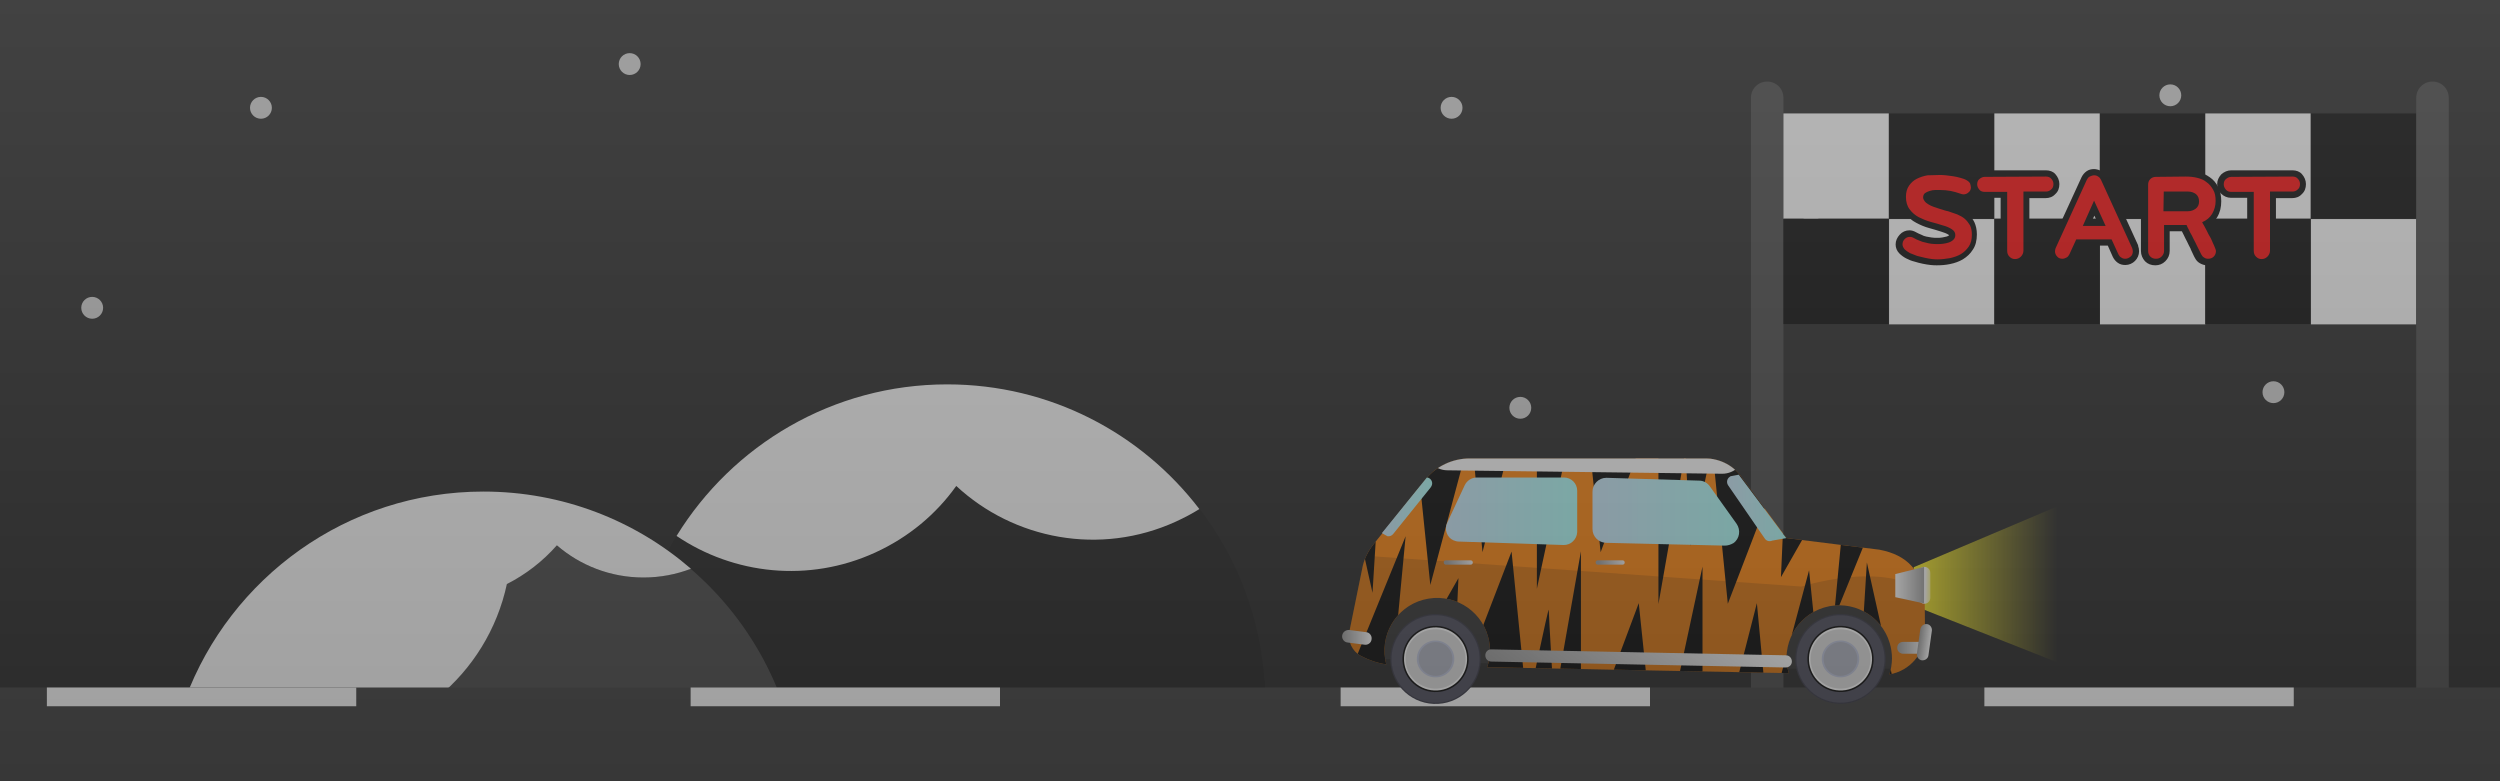 <?xml version="1.0" encoding="utf-8"?>
<!-- Generator: Adobe Illustrator 25.0.0, SVG Export Plug-In . SVG Version: 6.00 Build 0)  -->
<svg version="1.1" id="Layer_1" xmlns="http://www.w3.org/2000/svg" xmlns:xlink="http://www.w3.org/1999/xlink" x="0px" y="0px"
	 viewBox="0 0 800 250" style="enable-background:new 0 0 800 250;" xml:space="preserve">
<style type="text/css">
	.st0{fill:#222222;}
	.st1{opacity:0.8;fill:#FFFFFF;enable-background:new    ;}
	.st2{fill:#1C1C1C;}
	.st3{fill:#FFFFFF;}
	.st4{fill:#444444;}
	.st5{fill:#FF0000;}
	.st6{fill:#3B3B3B;}
	.st7{fill:url(#SVGID_1_);}
	.st8{fill:#2D2D2D;}
	.st9{fill:#FF8206;}
	.st10{clip-path:url(#SVGID_3_);}
	.st11{opacity:0.15;enable-background:new    ;}
	.st12{fill:url(#SVGID_4_);}
	.st13{fill:url(#SVGID_5_);}
	.st14{fill:url(#SVGID_6_);}
	.st15{fill:#32323F;}
	.st16{fill:#474757;}
	.st17{fill:#DDDDDD;}
	.st18{fill:#BAC0D8;}
	.st19{fill:#ACAFBC;}
	.st20{fill:url(#SVGID_7_);}
	.st21{fill:url(#SVGID_8_);}
	.st22{fill:url(#SVGID_9_);}
	.st23{fill:url(#SVGID_10_);}
	.st24{fill:url(#SVGID_11_);}
	.st25{fill:url(#SVGID_12_);}
	.st26{fill:url(#SVGID_13_);}
	.st27{fill:url(#SVGID_14_);}
	.st28{fill:url(#SVGID_15_);}
	.st29{opacity:0.47;fill:url(#SVGID_16_);enable-background:new    ;}
</style>
<g id="Layer_1_1_">
	<rect class="st0" width="800" height="250"/>
</g>
<g id="Layer_7">
	<circle class="st1" cx="579.5" cy="72.5" r="3.5"/>
	<circle class="st1" cx="694.5" cy="30.5" r="3.5"/>
	<circle class="st1" cx="464.5" cy="34.5" r="3.5"/>
	<circle class="st1" cx="727.5" cy="125.5" r="3.5"/>
	<circle class="st1" cx="486.5" cy="130.5" r="3.5"/>
	<circle class="st1" cx="201.5" cy="20.5" r="3.5"/>
	<circle class="st1" cx="83.5" cy="34.5" r="3.5"/>
	<circle class="st1" cx="29.5" cy="98.5" r="3.5"/>
	<g>
		<g>
			<path class="st2" d="M306,155.5c-6.4,8.9-15.2,16.4-25.9,21.3c-21.5,9.8-45.4,7-63.6-5.3c-8.4,13.6-13.7,29.4-14.8,46.3h-0.2v28
				h203.3v-28h-0.2c-1.4-20.6-8.9-39.5-20.7-54.9c-2.4,1.5-4.9,2.8-7.5,4C352,178,324.4,172.6,306,155.5z"/>
			<path class="st3" d="M303.1,123c-36.6,0-68.7,19.4-86.6,48.5c18.2,12.3,42.2,15.1,63.6,5.3c10.7-4.9,19.5-12.3,25.9-21.3
				c18.4,17.1,46,22.5,70.3,11.4c2.6-1.2,5.1-2.5,7.5-4C365.2,138.6,336,123,303.1,123z"/>
		</g>
		<g>
			<path class="st4" d="M256.1,252.1c-1.9-28-15.1-52.9-35.1-70.1c-4.7,1.8-9.8,2.8-15.2,2.8c-10.6,0-20.2-3.9-27.7-10.3
				c-4.5,5.1-9.9,9.3-16,12.4c-6.2,29-31.9,50.8-62.8,50.8c-15.2,0-29.1-5.3-40.1-14c-3.3,9-5.4,18.5-6.1,28.5H53V250h203.3v2.1
				H256.1z"/>
			<path class="st3" d="M162.2,186.9c6.1-3.1,11.5-7.3,16-12.4c7.4,6.4,17.1,10.3,27.7,10.3c5.4,0,10.5-1,15.2-2.8
				c-17.8-15.4-41-24.7-66.4-24.7c-43.7,0-81,27.6-95.4,66.3c11,8.8,24.9,14,40.1,14C130.3,237.7,156,215.9,162.2,186.9z"/>
		</g>
	</g>
	<path class="st4" d="M565.5,231.1L565.5,231.1c-2.9,0-5.2-2.3-5.2-5.2V31.3c0-2.9,2.3-5.2,5.2-5.2l0,0c2.9,0,5.2,2.3,5.2,5.2v194.6
		C570.7,228.8,568.4,231.1,565.5,231.1z"/>
	<g>
		<g>
			<rect x="570.7" y="36.3" class="st3" width="33.7" height="33.7"/>
			<rect x="570.7" y="70" width="33.7" height="33.7"/>
			<rect x="604.5" y="70.1" class="st3" width="33.7" height="33.7"/>
			<rect x="604.5" y="36.3" width="33.7" height="33.7"/>
			<rect x="638.2" y="36.3" class="st3" width="33.7" height="33.7"/>
			<rect x="638.2" y="70" width="33.7" height="33.7"/>
			<rect x="672" y="70.1" class="st3" width="33.7" height="33.7"/>
			<rect x="672" y="36.3" width="33.7" height="33.7"/>
			<rect x="705.7" y="36.3" class="st3" width="33.7" height="33.7"/>
			<rect x="705.7" y="70" width="33.7" height="33.7"/>
			<rect x="739.5" y="70.1" class="st3" width="33.7" height="33.7"/>
			<rect x="739.5" y="36.3" width="33.7" height="33.7"/>
		</g>
		<g>
			<g>
				<g>
					<path class="st5" d="M620,84.1c-0.5,0-1.1,0-1.9-0.1c-0.8-0.1-1.6-0.2-2.4-0.4c-0.9-0.2-1.8-0.4-2.6-0.7
						c-0.9-0.3-1.7-0.6-2.5-1s-1.5-0.9-2-1.4c-0.6-0.7-0.9-1.4-0.9-2.3s0.3-1.7,1-2.4c0.7-0.7,1.5-1.1,2.4-1.1
						c0.6,0,1.1,0.1,1.6,0.4c0.6,0.3,1.2,0.6,1.8,0.9c0.6,0.2,1.2,0.4,1.8,0.6s1.2,0.3,1.8,0.4s1.3,0.1,2,0.1c0.4,0,1,0,1.6-0.1
						s1.1-0.2,1.6-0.3c0.5-0.2,0.8-0.4,1.2-0.7c0.1-0.1,0.3-0.3,0.3-0.8c0-0.3-0.1-0.7-0.7-1c-0.7-0.4-1.6-0.8-2.7-1.1
						c-1.1-0.4-2.4-0.7-3.7-1.1c-1.4-0.4-2.8-0.9-4-1.6c-1.3-0.7-2.3-1.6-3.2-2.7c-0.9-1.2-1.4-2.7-1.4-4.6c0-1.6,0.4-3,1.2-4.1
						c0.7-1.1,1.7-1.9,2.9-2.5c1.1-0.6,2.3-1,3.7-1.2c1.3-0.2,2.6-0.3,3.8-0.3c0.6,0,1.3,0,2.1,0.1s1.6,0.2,2.4,0.3
						c0.8,0.1,1.6,0.3,2.3,0.5c0.8,0.2,1.5,0.5,2.1,0.7c0.6,0.3,1.1,0.7,1.5,1.1c0.4,0.5,0.6,1.2,0.6,2c0,0.9-0.3,1.8-1,2.4
						s-1.5,1-2.4,1c-0.4,0-0.8-0.1-1.3-0.3c-1-0.4-2.1-0.7-3.1-0.9s-2.1-0.3-3.2-0.3c-0.4,0-0.9,0-1.5,0c-0.5,0-1.1,0.1-1.6,0.2
						c-0.4,0.1-0.8,0.3-1.1,0.5c-0.1,0.1-0.2,0.2-0.2,0.6c0,0.1,0,0.3,0.2,0.5c0.2,0.3,0.6,0.5,1,0.8c0.4,0.3,1,0.5,1.5,0.7
						c0.6,0.2,1.2,0.4,1.8,0.6s1.1,0.3,1.6,0.5c0.5,0.1,0.9,0.3,1.2,0.3c1,0.3,2,0.7,3,1.1s1.9,0.9,2.7,1.6c0.8,0.6,1.4,1.5,1.9,2.4
						c0.5,1,0.7,2.1,0.7,3.4c0,1.7-0.4,3.2-1.1,4.4c-0.7,1.1-1.7,2.1-2.9,2.8c-1.1,0.7-2.4,1.1-3.8,1.4
						C622.7,83.9,621.3,84.1,620,84.1z"/>
					<path d="M620.6,56c0.6,0,1.3,0,2.1,0.1s1.5,0.2,2.3,0.3s1.5,0.3,2.3,0.5c0.7,0.2,1.4,0.4,1.9,0.7c0.4,0.2,0.8,0.5,1.1,0.9
						s0.4,0.8,0.4,1.3c0,0.7-0.2,1.3-0.7,1.7c-0.5,0.5-1.1,0.7-1.7,0.7c-0.3,0-0.6-0.1-0.9-0.2c-1.1-0.4-2.2-0.7-3.2-0.9
						c-1.1-0.2-2.2-0.3-3.4-0.3c-0.4,0-0.9,0-1.5,0s-1.2,0.1-1.8,0.3s-1.1,0.4-1.5,0.7s-0.6,0.8-0.6,1.4c0,0.4,0.2,0.8,0.5,1.2
						s0.7,0.7,1.2,1s1.1,0.6,1.7,0.8c0.6,0.2,1.2,0.4,1.8,0.6s1.1,0.3,1.6,0.5c0.5,0.1,0.9,0.3,1.2,0.3c1,0.3,1.9,0.7,2.9,1
						c0.9,0.4,1.7,0.8,2.4,1.4s1.2,1.3,1.7,2.1c0.4,0.8,0.6,1.8,0.6,3c0,1.5-0.3,2.8-1,3.8s-1.5,1.8-2.5,2.4s-2.2,1-3.5,1.3
						c-1.3,0.2-2.6,0.4-3.9,0.4c-0.4,0-1,0-1.8-0.1c-0.7-0.1-1.5-0.2-2.3-0.4c-0.8-0.2-1.7-0.4-2.5-0.6c-0.8-0.3-1.6-0.6-2.3-0.9
						c-0.7-0.4-1.3-0.8-1.7-1.2c-0.4-0.5-0.7-1-0.7-1.6s0.2-1.2,0.7-1.7s1-0.7,1.7-0.7c0.4,0,0.8,0.1,1.1,0.3
						c0.7,0.4,1.3,0.7,1.9,0.9c0.6,0.3,1.3,0.5,1.9,0.6c0.6,0.2,1.3,0.3,1.9,0.4c0.7,0.1,1.4,0.1,2.1,0.1c0.5,0,1,0,1.7-0.1
						c0.6-0.1,1.3-0.2,1.8-0.4c0.6-0.2,1.1-0.5,1.5-0.9s0.6-0.9,0.6-1.5c0-0.8-0.4-1.4-1.2-1.9s-1.7-0.9-2.9-1.2
						c-1.1-0.4-2.4-0.7-3.8-1.1c-1.4-0.4-2.6-0.9-3.8-1.5c-1.1-0.6-2.1-1.4-2.9-2.5c-0.8-1-1.2-2.4-1.2-4c0-1.4,0.3-2.6,1-3.6
						s1.5-1.7,2.5-2.2s2.2-0.9,3.4-1.1C618.2,56.1,619.5,56,620.6,56 M620.6,54c-1.3,0-2.6,0.1-4,0.3c-1.5,0.2-2.8,0.7-4,1.3
						c-1.3,0.7-2.4,1.6-3.2,2.8c-0.9,1.3-1.3,2.9-1.3,4.7c0,2.1,0.5,3.9,1.6,5.2c0.9,1.2,2.1,2.3,3.5,3c1.3,0.7,2.7,1.3,4.2,1.7
						c1.3,0.4,2.6,0.7,3.7,1.1c1,0.3,1.8,0.6,2.4,1c0.1,0.1,0.2,0.1,0.2,0.1l0,0c0,0,0,0,0,0.1c-0.2,0.2-0.5,0.3-0.8,0.4
						c-0.4,0.1-0.9,0.2-1.4,0.3c-0.6,0.1-1.1,0.1-1.5,0.1c-0.7,0-1.3,0-1.9-0.1c-0.6-0.1-1.1-0.2-1.7-0.3c-0.5-0.1-1.1-0.3-1.6-0.6
						c-0.6-0.2-1.1-0.5-1.7-0.8c-0.7-0.4-1.4-0.6-2.1-0.6c-1.2,0-2.3,0.5-3.1,1.4s-1.3,1.9-1.3,3.1c0,1.1,0.4,2.1,1.2,2.9
						c0.6,0.6,1.4,1.2,2.2,1.6s1.7,0.8,2.6,1c0.9,0.3,1.8,0.5,2.7,0.7s1.7,0.3,2.5,0.4s1.5,0.1,2,0.1c1.4,0,2.8-0.1,4.2-0.4
						c1.5-0.3,2.9-0.8,4.1-1.5c1.3-0.8,2.4-1.8,3.2-3.1c0.9-1.3,1.3-3,1.3-4.9c0-1.5-0.3-2.8-0.8-3.9s-1.3-2-2.2-2.7
						c-0.8-0.7-1.8-1.3-2.9-1.7c-1-0.4-2-0.8-3-1.1l0,0l0,0c-0.3-0.1-0.7-0.2-1.2-0.3c-0.5-0.1-1-0.3-1.6-0.5
						c-0.5-0.2-1.1-0.4-1.7-0.6c-0.5-0.2-1-0.4-1.4-0.6c-0.2-0.1-0.4-0.3-0.6-0.4c0.1-0.1,0.3-0.1,0.5-0.2c0.4-0.1,0.9-0.2,1.3-0.2
						c0.6,0,1.1,0,1.5,0c1,0,2,0.1,3,0.3s2,0.5,3,0.8c0.6,0.2,1.1,0.3,1.6,0.3c1.2,0,2.3-0.5,3.2-1.3c0.9-0.9,1.3-1.9,1.3-3.2
						c0-1-0.3-1.9-0.9-2.6c-0.5-0.6-1.1-1.1-1.8-1.4c-0.7-0.3-1.4-0.6-2.3-0.8c-0.8-0.2-1.6-0.4-2.4-0.5c-0.8-0.2-1.7-0.3-2.5-0.3
						C622,54.1,621.3,54,620.6,54L620.6,54z"/>
				</g>
				<g>
					<path class="st5" d="M644.9,83.9c-1,0-1.9-0.4-2.6-1.1c-0.7-0.7-1-1.6-1-2.6V62.4h-6.2c-1,0-1.8-0.3-2.4-1s-1-1.5-1-2.4
						s0.3-1.8,1-2.4c0.7-0.7,1.5-1,2.4-1h19.6c0.9,0,1.8,0.3,2.4,1c0.7,0.7,1,1.5,1,2.4s-0.4,1.8-1,2.4c-0.7,0.7-1.5,1-2.4,1h-6.2
						v17.9c0,1-0.4,1.9-1.1,2.6C646.7,83.5,645.9,83.9,644.9,83.9z"/>
					<path d="M654.7,56.5c0.7,0,1.3,0.2,1.7,0.7c0.5,0.5,0.7,1.1,0.7,1.7c0,0.7-0.2,1.3-0.7,1.7c-0.5,0.5-1.1,0.7-1.7,0.7h-7.2v18.9
						c0,0.7-0.3,1.4-0.8,1.9s-1.1,0.8-1.9,0.8s-1.3-0.3-1.8-0.8s-0.7-1.1-0.7-1.9V61.4h-7.2c-0.7,0-1.3-0.2-1.7-0.7s-0.7-1-0.7-1.7
						s0.2-1.3,0.7-1.7s1-0.7,1.7-0.7L654.7,56.5 M654.7,54.5h-19.6c-1.2,0-2.3,0.5-3.2,1.3c-0.8,0.9-1.3,1.9-1.3,3.1
						c0,1.2,0.4,2.3,1.3,3.1c0.8,0.8,1.9,1.3,3.1,1.3h5.2v16.9c0,1.3,0.5,2.4,1.3,3.3c0.9,0.9,2,1.4,3.3,1.4s2.4-0.5,3.3-1.3
						c0.9-0.9,1.3-2,1.3-3.3V63.4h5.2c1.2,0,2.3-0.4,3.1-1.3c0.9-0.8,1.3-1.9,1.3-3.2c0-1.2-0.5-2.3-1.3-3.2
						C657,54.9,655.9,54.5,654.7,54.5L654.7,54.5z"/>
				</g>
				<g>
					<path class="st5" d="M680.2,83.9c-0.7,0-1.3-0.2-1.9-0.5c-0.5-0.3-1-0.8-1.2-1.4l-1.9-4.2h-10l-1.9,4.2
						c-0.3,0.6-0.7,1.1-1.3,1.5c-0.6,0.3-1.2,0.5-1.8,0.5c-1,0-1.8-0.3-2.4-1c-0.7-0.7-1-1.5-1-2.4c0-0.5,0.1-1,0.3-1.4l10-21.9
						c0.3-0.6,0.7-1.1,1.2-1.4c0.6-0.4,1.2-0.6,1.8-0.6s1.3,0.2,1.8,0.5c0.6,0.4,1,0.8,1.3,1.5l10,21.9c0.2,0.5,0.3,1,0.3,1.4
						c0,0.9-0.3,1.8-1,2.4C682,83.5,681.1,83.9,680.2,83.9z M672.3,71.3l-2.1-4.7l-2.1,4.7H672.3z"/>
					<path d="M670.1,56.1c0.5,0,0.9,0.1,1.3,0.4c0.4,0.2,0.7,0.6,0.9,1l10,21.9c0.1,0.3,0.2,0.7,0.2,1c0,0.7-0.2,1.3-0.7,1.7
						s-1,0.7-1.7,0.7c-0.5,0-0.9-0.1-1.3-0.4c-0.4-0.2-0.7-0.6-0.9-1l-2.2-4.8h-11.3l-2.2,4.8c-0.2,0.4-0.5,0.8-0.9,1
						s-0.8,0.4-1.3,0.4c-0.7,0-1.3-0.2-1.7-0.7c-0.5-0.5-0.7-1.1-0.7-1.7c0-0.3,0.1-0.7,0.2-1l10-21.9c0.2-0.4,0.5-0.8,0.9-1
						C669.2,56.3,669.6,56.1,670.1,56.1 M666.5,72.3h7.3l-3.7-8.1L666.5,72.3 M670.1,54.1c-0.9,0-1.7,0.2-2.4,0.7s-1.2,1.1-1.6,1.9
						l-10,21.8c-0.3,0.6-0.4,1.2-0.4,1.8c0,1.2,0.5,2.3,1.3,3.2c0.9,0.9,1.9,1.3,3.2,1.3c0.9,0,1.6-0.2,2.4-0.7
						c0.7-0.5,1.3-1.1,1.6-1.9l1.6-3.6h8.7l1.6,3.6c0.4,0.8,0.9,1.4,1.6,1.9c0.7,0.5,1.5,0.7,2.4,0.7c1.2,0,2.3-0.5,3.1-1.3
						s1.3-1.9,1.3-3.1c0-0.6-0.1-1.2-0.3-1.7v-0.1v-0.1l-10-21.9c-0.4-0.8-1-1.5-1.7-1.9C671.7,54.4,670.9,54.1,670.1,54.1
						L670.1,54.1z M669.6,70.3l0.6-1.3l0.6,1.3H669.6L669.6,70.3z"/>
				</g>
				<g>
					<path class="st5" d="M706.3,83.9c-0.7,0-1.3-0.2-1.8-0.5c-0.6-0.3-1-0.8-1.3-1.4c-0.1-0.2-0.3-0.5-0.5-1l-0.8-1.7
						c-0.4-0.8-0.7-1.5-1.1-2.3c-0.4-0.8-0.8-1.5-1.1-2.2c-0.3-0.6-0.6-1.2-0.8-1.6c0-0.1-0.1-0.1-0.1-0.2h-5.5v7.3
						c0,1-0.4,1.9-1.1,2.6c-0.7,0.7-1.6,1-2.5,1c-1,0-1.9-0.3-2.5-1c-0.7-0.7-1-1.5-1-2.5V59.1c0-1,0.3-1.9,1-2.5
						c0.7-0.7,1.5-1,2.5-1h9.7c1.3,0,2.7,0.1,3.9,0.4c1.3,0.3,2.4,0.8,3.4,1.5s1.8,1.7,2.4,2.8c0.6,1.1,0.9,2.5,0.9,4.1
						c0,1.7-0.4,3.3-1.2,4.6c-0.6,1.1-1.6,2-2.7,2.6c0,0.1,0.1,0.1,0.1,0.2c0.3,0.5,0.6,1.1,0.9,1.7c0.3,0.6,0.6,1.3,1,1.9
						c0.3,0.7,0.6,1.3,0.9,1.9c0.3,0.6,0.5,1.2,0.7,1.7c0.2,0.6,0.3,1,0.3,1.4c0,1-0.3,1.8-1,2.5C708.1,83.5,707.3,83.9,706.3,83.9z
						 M700.1,66.6c0.8,0,1.4-0.2,1.9-0.6c0.3-0.2,0.6-0.6,0.6-1.5c0-1-0.4-1.4-0.6-1.6c-0.5-0.4-1.1-0.6-1.9-0.6h-6.8v4.3
						C693.3,66.6,700.1,66.6,700.1,66.6z"/>
					<path d="M699.4,56.5c1.3,0,2.5,0.1,3.7,0.4c1.2,0.3,2.2,0.7,3,1.4c0.9,0.6,1.5,1.4,2.1,2.4s0.8,2.2,0.8,3.6
						c0,1.5-0.4,2.9-1.1,4.1c-0.7,1.2-1.8,2.1-3.2,2.7c0.1,0.3,0.3,0.6,0.6,1.1s0.5,1,0.9,1.7c0.3,0.6,0.6,1.3,1,1.9
						s0.6,1.3,0.9,1.9c0.3,0.6,0.5,1.1,0.7,1.6s0.3,0.8,0.3,1c0,0.7-0.2,1.3-0.7,1.8s-1.1,0.7-1.8,0.7c-0.5,0-0.9-0.1-1.3-0.4
						c-0.4-0.2-0.7-0.6-0.9-1c-0.1-0.1-0.2-0.5-0.5-1s-0.5-1.1-0.9-1.8c-0.3-0.7-0.7-1.4-1.1-2.2c-0.4-0.8-0.7-1.5-1.1-2.1
						c-0.3-0.7-0.6-1.2-0.8-1.6s-0.3-0.7-0.3-0.7h-7.2v8.3c0,0.7-0.3,1.3-0.8,1.8s-1.1,0.7-1.8,0.7s-1.3-0.2-1.8-0.7
						s-0.7-1.1-0.7-1.8V59.1c0-0.7,0.2-1.3,0.7-1.8s1.1-0.7,1.8-0.7L699.4,56.5 M692.3,67.6h7.8c1,0,1.8-0.3,2.5-0.8
						s1.1-1.3,1.1-2.3s-0.3-1.8-1-2.4c-0.7-0.5-1.5-0.8-2.5-0.8h-7.8L692.3,67.6 M699.4,54.5h-9.7c-1.3,0-2.4,0.5-3.3,1.3
						c-0.9,0.9-1.3,2-1.3,3.3v21.2c0,1.3,0.5,2.4,1.3,3.3c0.9,0.9,2,1.3,3.3,1.3c1.2,0,2.3-0.4,3.2-1.3s1.4-2,1.4-3.3V74h3.9
						c0.2,0.4,0.4,0.8,0.6,1.2c0.3,0.7,0.7,1.4,1.1,2.2c0.4,0.8,0.7,1.5,1.1,2.2v0.1l0.8,1.7c0.3,0.6,0.4,0.9,0.5,1
						c0.4,0.8,0.9,1.4,1.6,1.8c0.7,0.4,1.5,0.7,2.4,0.7c1.2,0,2.3-0.5,3.2-1.3c0.9-0.9,1.3-2,1.3-3.2c0-0.5-0.1-1-0.4-1.7
						c-0.2-0.5-0.4-1.1-0.7-1.7s-0.6-1.3-0.9-1.9c-0.3-0.7-0.7-1.3-1-2c-0.2-0.4-0.4-0.8-0.6-1.1c0.9-0.7,1.7-1.5,2.3-2.5
						c0.9-1.5,1.3-3.2,1.3-5.1c0-1.7-0.3-3.3-1-4.6s-1.5-2.3-2.7-3.1c-1.1-0.8-2.3-1.3-3.7-1.7C702.2,54.7,700.8,54.5,699.4,54.5
						L699.4,54.5z M694.3,63.3h5.8c0.7,0,1.1,0.2,1.3,0.4c0.1,0.1,0.3,0.2,0.3,0.8c0,0.5-0.2,0.7-0.2,0.7c-0.4,0.3-0.8,0.4-1.3,0.4
						h-5.8L694.3,63.3L694.3,63.3z"/>
				</g>
				<g>
					<path class="st5" d="M723.8,83.9c-1,0-1.9-0.4-2.6-1.1c-0.7-0.7-1-1.6-1-2.6V62.4H714c-1,0-1.8-0.3-2.4-1s-1-1.5-1-2.4
						s0.3-1.8,1-2.4c0.7-0.7,1.5-1,2.4-1h19.6c1,0,1.8,0.3,2.4,1c0.7,0.7,1,1.5,1,2.4s-0.4,1.8-1,2.4c-0.7,0.7-1.5,1-2.4,1h-6.2
						v17.9c0,1-0.4,1.9-1.1,2.6C725.7,83.5,724.8,83.9,723.8,83.9z"/>
					<path d="M733.6,56.5c0.7,0,1.3,0.2,1.7,0.7c0.5,0.5,0.7,1.1,0.7,1.7c0,0.7-0.2,1.3-0.7,1.7c-0.5,0.5-1.1,0.7-1.7,0.7h-7.2v18.9
						c0,0.7-0.3,1.4-0.8,1.9s-1.1,0.8-1.9,0.8s-1.3-0.3-1.8-0.8s-0.7-1.1-0.7-1.9V61.4H714c-0.7,0-1.3-0.2-1.7-0.7s-0.7-1-0.7-1.7
						s0.2-1.3,0.7-1.7s1-0.7,1.7-0.7L733.6,56.5 M733.6,54.5H714c-1.2,0-2.3,0.5-3.2,1.3c-0.8,0.9-1.3,1.9-1.3,3.1
						c0,1.2,0.4,2.3,1.3,3.1c0.8,0.8,1.9,1.3,3.1,1.3h5.2v16.9c0,1.3,0.5,2.4,1.3,3.3c0.9,0.9,2,1.4,3.3,1.4s2.4-0.5,3.3-1.3
						c0.9-0.9,1.3-2,1.3-3.3V63.4h5.2c1.2,0,2.3-0.4,3.1-1.3c0.9-0.8,1.3-1.9,1.3-3.2c0-1.2-0.5-2.3-1.3-3.2
						C735.9,54.9,734.8,54.5,733.6,54.5L733.6,54.5z"/>
				</g>
			</g>
		</g>
		<path class="st4" d="M778.4,231.1L778.4,231.1c-2.9,0-5.2-2.3-5.2-5.2V31.3c0-2.9,2.3-5.2,5.2-5.2l0,0c2.9,0,5.2,2.3,5.2,5.2
			v194.6C783.6,228.8,781.2,231.1,778.4,231.1z"/>
	</g>
</g>
<g id="Layer_5">
	<rect y="220" class="st6" width="800" height="30"/>
	<rect x="15" y="220" class="st3" width="99" height="6"/>
	<rect x="221" y="220" class="st3" width="99" height="6"/>
	<rect x="429" y="220" class="st3" width="99" height="6"/>
	<rect x="635" y="220" class="st3" width="99" height="6"/>
</g>
<g id="Layer_6">
</g>
<linearGradient id="SVGID_1_" gradientUnits="userSpaceOnUse" x1="612.4" y1="65" x2="658.28" y2="65" gradientTransform="matrix(1 0 0 -1 0 252)">
	<stop  offset="0" style="stop-color:#FCEE21"/>
	<stop  offset="1" style="stop-color:#FCEE21;stop-opacity:0"/>
</linearGradient>
<polygon class="st7" points="658.2,211.9 612.4,193.8 612.4,181.5 658.2,162.1 "/>
<g>
	<g>
		<g id="Layer_2_1_">
			<g id="Premium">
				<g id="premium-mini-red">
					
						<rect x="452.8" y="174.7" transform="matrix(4.205010e-02 -0.999 0.999 4.205010e-02 243.224 655.613)" class="st8" width="21.5" height="52.6"/>
					<rect x="555" y="192.5" class="st8" width="52.6" height="21.5"/>
					<path class="st9" d="M615.9,192c-0.8-9.2-5.5-14.4-14.5-16.1l-29.7-3.7l-14.1-19.1c-2.6-4-7.1-6.4-11.9-6.4h-75.4
						c-5.5,0-10.8,2.5-14.2,6.8l-16.6,20.7c-1.8,2.3-3.1,4.9-3.6,7.8l-4.1,20.1c-0.6,3.1,0.9,6.3,3.7,7.8l0.2,0.1
						c2.5,1.3,5.1,2.2,7.9,2.6c-2.4-9,2.9-18.3,11.9-20.7c9-2.4,18.3,2.9,20.7,11.9c0.9,3.2,0.8,6.5-0.3,9.7l96.5,1.9
						c-2.7-8.9,2.4-18.3,11.3-21c8.9-2.7,18.3,2.4,21,11.3c1,3.3,1,6.8-0.1,10.1c6.6-1.1,11.4-6.8,11.4-13.4L615.9,192z"/>
					<g>
						<defs>
							<path id="SVGID_2_" d="M615.9,192c-0.8-9.2-5.5-14.4-14.5-16.1l-29.7-3.7l-14.1-19.1c-2.6-4-7.1-6.4-11.9-6.4h-75.4
								c-5.5,0-10.8,2.5-14.2,6.8l-16.6,20.7c-1.8,2.3-3.1,4.9-3.6,7.8l-4.1,20.1c-0.6,3.1,0.9,6.3,3.7,7.8l0.2,0.1
								c2.5,1.3,5.1,2.2,7.9,2.6c-2.4-9,2.9-18.3,11.9-20.7c9-2.4,18.3,2.9,20.7,11.9c0.9,3.2,0.8,6.5-0.3,9.7l96.5,1.9
								c-2.7-8.9,2.4-18.3,11.3-21c8.9-2.7,18.3,2.4,21,11.3c1,3.3,1,6.8-0.1,10.1c6.6-1.1,11.4-6.8,11.4-13.4L615.9,192z"/>
						</defs>
						<clipPath id="SVGID_3_">
							<use xlink:href="#SVGID_2_"  style="overflow:visible;"/>
						</clipPath>
						<path class="st10" d="M429.5,221.4l20.3-49.8l-4.9,51.7l21.8-38.3l-1.8,40.4l18.8-48.9l5,50.2c0,0,6.9-33.2,6.9-31.5
							s1.7,30.1,1.7,30.1l8.6-48.9v50.2l6.6-1.8l11.9-31.8l2.9,27.8l8.9,0.5l8.6-40v39.5l10.3,0l7.1-27.8l2.6,27.8l4-0.5l10.1-37.8
							l4.2,41l11.4,3.1l2.9-46.6l9.2,41.3l0.6,9.5l-20.6,16.9C586.5,247.8,429.2,228.4,429.5,221.4z"/>
						<path class="st10" d="M607.1,148.3l-20.3,49.8l4.9-51.7l-21.8,38.3l1.8-40.4l-18.8,48.9l-5-50.2c0,0-6.9,33.2-6.9,31.5
							s-1.7-30.1-1.7-30.1l-8.6,48.9v-50.2l-6.6,1.8l-11.9,31.8l-2.9-27.8l-8.9-0.5l-8.6,40v-39.5l-10.3,0l-7.1,27.8l-2.6-27.8
							l-4,0.5l-10.1,37.8l-4.2-41l-11.4-3.1l-2.9,46.6l-9.2-41.3l-0.6-9.5l20.6-16.9C450.1,121.9,607.4,141.3,607.1,148.3z"/>
						<g class="st10">
							<path class="st11" d="M430.6,177.4l145.9,10.3c0,0,36.3-11.7,44.6,9.2l-3.4,28.3c0,0-25.7,5.4-28.6,5.4s-84.4,0.6-89,0
								s-71.5-5.4-71.5-5.4l-7.4-28.9L430.6,177.4z"/>
							<path class="st3" d="M463.5,121.9l87.9,1.1c4,0,7.2,3.3,7.2,7.3l-0.2,14.1c0,4-3.3,7.2-7.3,7.2l-87.9-1.1
								c-4,0-7.2-3.3-7.2-7.3l0.2-14.1C456.2,125.1,459.5,121.9,463.5,121.9z"/>
						</g>
					</g>
					
						<linearGradient id="SVGID_4_" gradientUnits="userSpaceOnUse" x1="509.56" y1="88.245" x2="556.456" y2="88.245" gradientTransform="matrix(1 0 0 -1 0 252)">
						<stop  offset="0" style="stop-color:#C9E7F9"/>
						<stop  offset="1" style="stop-color:#AAFFF9"/>
					</linearGradient>
					<path class="st12" d="M551.9,174.6l-38-0.9c-2.4-0.1-4.3-2-4.3-4.4v-12c0-2.4,2-4.4,4.4-4.4c0,0,0.1,0,0.1,0l29.6,0.9
						c1.4,0,2.7,0.7,3.5,1.9l8.5,11.9c1.4,2,1,4.8-1,6.2C553.8,174.3,552.9,174.6,551.9,174.6z"/>
					
						<linearGradient id="SVGID_5_" gradientUnits="userSpaceOnUse" x1="462.663" y1="88.43" x2="504.697" y2="88.43" gradientTransform="matrix(1 0 0 -1 0 252)">
						<stop  offset="0" style="stop-color:#C9E7F9"/>
						<stop  offset="1" style="stop-color:#AAFFF9"/>
					</linearGradient>
					<path class="st13" d="M466.8,173.3l33.5,1.1c2.3,0.1,4.3-1.8,4.4-4.1c0,0,0-0.1,0-0.1V157c0-2.3-1.9-4.2-4.2-4.2l0,0h-27.9
						c-1.7,0-3.2,1-3.9,2.5l-5.6,12c-1,2.1-0.1,4.7,2,5.6C465.6,173.1,466.2,173.3,466.8,173.3z"/>
					
						<linearGradient id="SVGID_6_" gradientUnits="userSpaceOnUse" x1="552.715" y1="89.452" x2="571.632" y2="89.452" gradientTransform="matrix(1 0 0 -1 0 252)">
						<stop  offset="0" style="stop-color:#C9E7F9"/>
						<stop  offset="1" style="stop-color:#AAFFF9"/>
					</linearGradient>
					<path class="st14" d="M571.6,172.2l-4.5,0.8c-0.9,0.4-1.9,0.1-2.4-0.7l-11.7-17c-0.6-0.9-0.4-2.1,0.5-2.7
						c0.2-0.2,0.5-0.3,0.8-0.3l2.1-0.4L571.6,172.2z"/>
					
						<ellipse transform="matrix(4.205308e-02 -0.999 0.999 4.205308e-02 229.471 660.941)" class="st15" cx="459.4" cy="210.8" rx="14.4" ry="14.5"/>
					
						<ellipse transform="matrix(4.205010e-02 -0.999 0.999 4.205010e-02 229.473 660.941)" class="st16" cx="459.4" cy="210.8" rx="14" ry="14.1"/>
					
						<ellipse transform="matrix(4.205010e-02 -0.999 0.999 4.205010e-02 229.473 660.941)" cx="459.4" cy="210.8" rx="10.6" ry="10.6"/>
					
						<ellipse transform="matrix(4.205010e-02 -0.999 0.999 4.205010e-02 229.473 660.941)" class="st3" cx="459.4" cy="210.8" rx="10.1" ry="10.1"/>
					
						<ellipse transform="matrix(4.205010e-02 -0.999 0.999 4.205010e-02 229.473 660.941)" class="st17" cx="459.4" cy="210.8" rx="9.5" ry="9.6"/>
					
						<ellipse transform="matrix(4.205010e-02 -0.999 0.999 4.205010e-02 229.473 660.941)" class="st18" cx="459.4" cy="210.8" rx="5.9" ry="6"/>
					
						<ellipse transform="matrix(4.205010e-02 -0.999 0.999 4.205010e-02 229.473 660.941)" class="st19" cx="459.4" cy="210.8" rx="5.4" ry="5.4"/>
					
						<ellipse transform="matrix(4.205010e-02 -0.999 0.999 4.205010e-02 353.606 790.41)" class="st15" cx="589" cy="210.8" rx="14.4" ry="14.5"/>
					
						<ellipse transform="matrix(4.205010e-02 -0.999 0.999 4.205010e-02 353.606 790.41)" class="st16" cx="589" cy="210.8" rx="14" ry="14.1"/>
					
						<ellipse transform="matrix(4.205010e-02 -0.999 0.999 4.205010e-02 353.606 790.41)" cx="589" cy="210.8" rx="10.6" ry="10.6"/>
					
						<ellipse transform="matrix(4.205010e-02 -0.999 0.999 4.205010e-02 353.606 790.41)" class="st3" cx="589" cy="210.8" rx="10.1" ry="10.1"/>
					
						<ellipse transform="matrix(4.205010e-02 -0.999 0.999 4.205010e-02 353.606 790.41)" class="st17" cx="589" cy="210.8" rx="9.5" ry="9.6"/>
					
						<ellipse transform="matrix(4.205010e-02 -0.999 0.999 4.205010e-02 353.606 790.41)" class="st18" cx="589" cy="210.8" rx="5.9" ry="6"/>
					
						<ellipse transform="matrix(4.205010e-02 -0.999 0.999 4.205010e-02 353.606 790.41)" class="st19" cx="589" cy="210.8" rx="5.4" ry="5.4"/>
					
						<linearGradient id="SVGID_7_" gradientUnits="userSpaceOnUse" x1="429.497" y1="48.03" x2="438.887" y2="48.03" gradientTransform="matrix(1 0 0 -1 -2.844527e-03 252.001)">
						<stop  offset="0" style="stop-color:#999999"/>
						<stop  offset="1" style="stop-color:#FFFFFF"/>
					</linearGradient>
					<path class="st20" d="M431.8,201.6l5.4,0.7c1.1,0.1,1.9,1.2,1.7,2.3l0,0c-0.1,1.1-1.2,1.9-2.3,1.7l-5.4-0.7
						c-1.1-0.1-1.9-1.2-1.7-2.3l0,0C429.7,202.2,430.7,201.5,431.8,201.6z"/>
					
						<linearGradient id="SVGID_8_" gradientUnits="userSpaceOnUse" x1="935.762" y1="1262.478" x2="945.176" y2="1262.478" gradientTransform="matrix(0.99 -7.000000e-02 -0.13 -0.51 -250.52 889.67)">
						<stop  offset="0" style="stop-color:#999999"/>
						<stop  offset="1" style="stop-color:#FFFFFF"/>
					</linearGradient>
					<path class="st21" d="M511.3,179.3h7.9c0.4,0,0.7,0.3,0.7,0.7v0c0,0.4-0.3,0.7-0.7,0.7h-7.9c-0.4,0-0.7-0.3-0.7-0.7v0
						C510.6,179.6,510.9,179.3,511.3,179.3z"/>
					
						<linearGradient id="SVGID_9_" gradientUnits="userSpaceOnUse" x1="887.572" y1="1269.1" x2="896.986" y2="1269.1" gradientTransform="matrix(0.99 -7.000000e-02 -0.13 -0.51 -250.52 889.67)">
						<stop  offset="0" style="stop-color:#999999"/>
						<stop  offset="1" style="stop-color:#FFFFFF"/>
					</linearGradient>
					<path class="st22" d="M462.7,179.3h7.9c0.4,0,0.7,0.3,0.7,0.7v0c0,0.4-0.3,0.7-0.7,0.7h-7.9c-0.4,0-0.7-0.3-0.7-0.7v0
						C461.9,179.6,462.3,179.3,462.7,179.3z"/>
					
						<linearGradient id="SVGID_10_" gradientUnits="userSpaceOnUse" x1="-2258.199" y1="88.504" x2="-2248.56" y2="88.504" gradientTransform="matrix(10.303 7.600001e-02 -1.381 -0.998 23864.35 470.266)">
						<stop  offset="0" style="stop-color:#999999"/>
						<stop  offset="1" style="stop-color:#FFFFFF"/>
					</linearGradient>
					<path class="st23" d="M477.3,207.8l94.2,1.9c1.1,0,1.9,0.9,1.9,2v0c0,1.1-0.9,1.9-2,1.9l-94.2-1.9c-1.1,0-1.9-0.9-1.9-2v0
						C475.3,208.6,476.2,207.7,477.3,207.8z"/>
					
						<linearGradient id="SVGID_11_" gradientUnits="userSpaceOnUse" x1="607.102" y1="44.739" x2="616.256" y2="44.739" gradientTransform="matrix(1 0 0 -1 0 252)">
						<stop  offset="0" style="stop-color:#999999"/>
						<stop  offset="1" style="stop-color:#FFFFFF"/>
					</linearGradient>
					<path class="st24" d="M609,205.4h5.4c1,0,1.9,0.8,1.9,1.9l0,0c0,1-0.8,1.9-1.9,1.9H609c-1,0-1.9-0.8-1.9-1.9l0,0
						C607.1,206.2,607.9,205.4,609,205.4z"/>
					
						<linearGradient id="SVGID_12_" gradientUnits="userSpaceOnUse" x1="345.288" y1="426.224" x2="349.007" y2="426.224" gradientTransform="matrix(0.991 0.134 0.134 -0.991 214.643 581.332)">
						<stop  offset="0" style="stop-color:#999999"/>
						<stop  offset="1" style="stop-color:#FFFFFF"/>
					</linearGradient>
					<path class="st25" d="M616.6,199.7L616.6,199.7c1,0.1,1.7,1.1,1.6,2.1l-1.1,7.9c-0.1,1-1.1,1.7-2.1,1.6l0,0
						c-1-0.1-1.7-1.1-1.6-2.1l1.1-7.9C614.7,200.3,615.6,199.6,616.6,199.7z"/>
					
						<linearGradient id="SVGID_13_" gradientUnits="userSpaceOnUse" x1="613.967" y1="64.8" x2="617.686" y2="64.725" gradientTransform="matrix(1 0 0 -1 0 252)">
						<stop  offset="0.55" style="stop-color:#FFFFFF"/>
						<stop  offset="1" style="stop-color:#FFF994"/>
					</linearGradient>
					<path class="st26" d="M615.8,181.4L615.8,181.4c1,0,1.9,0.8,1.9,1.9v8c0,1-0.8,1.9-1.9,1.9l0,0c-1,0-1.9-0.8-1.9-1.9v-8
						C614,182.2,614.8,181.4,615.8,181.4z"/>
					
						<linearGradient id="SVGID_14_" gradientUnits="userSpaceOnUse" x1="606.53" y1="64.763" x2="615.684" y2="64.763" gradientTransform="matrix(1 0 0 -1 0 252)">
						<stop  offset="0" style="stop-color:#FFFFFF"/>
						<stop  offset="1" style="stop-color:#A1A1A1"/>
					</linearGradient>
					<polygon class="st27" points="606.5,191.1 615.7,193.1 615.7,181.4 606.5,183.7 					"/>
					
						<linearGradient id="SVGID_15_" gradientUnits="userSpaceOnUse" x1="442.338" y1="89.855" x2="458.306" y2="89.855" gradientTransform="matrix(1 0 0 -1 0 252)">
						<stop  offset="0" style="stop-color:#C9E7F9"/>
						<stop  offset="1" style="stop-color:#AAFFF9"/>
					</linearGradient>
					<path class="st28" d="M456.6,152.8l0.5,0.1c1,0.4,1.5,1.6,1,2.6c-0.1,0.2-0.2,0.3-0.3,0.5l-12,14.9c-0.4,0.5-1.1,0.8-1.8,0.7
						l-1.8-1L456.6,152.8z"/>
				</g>
			</g>
		</g>
	</g>
</g>
<g id="Layer_8">
	
		<linearGradient id="SVGID_16_" gradientUnits="userSpaceOnUse" x1="400" y1="148" x2="400" y2="398" gradientTransform="matrix(1 0 0 1 0 -148)">
		<stop  offset="0" style="stop-color:#666666"/>
		<stop  offset="1" style="stop-color:#333333"/>
	</linearGradient>
	<rect class="st29" width="800" height="250"/>
</g>
</svg>
